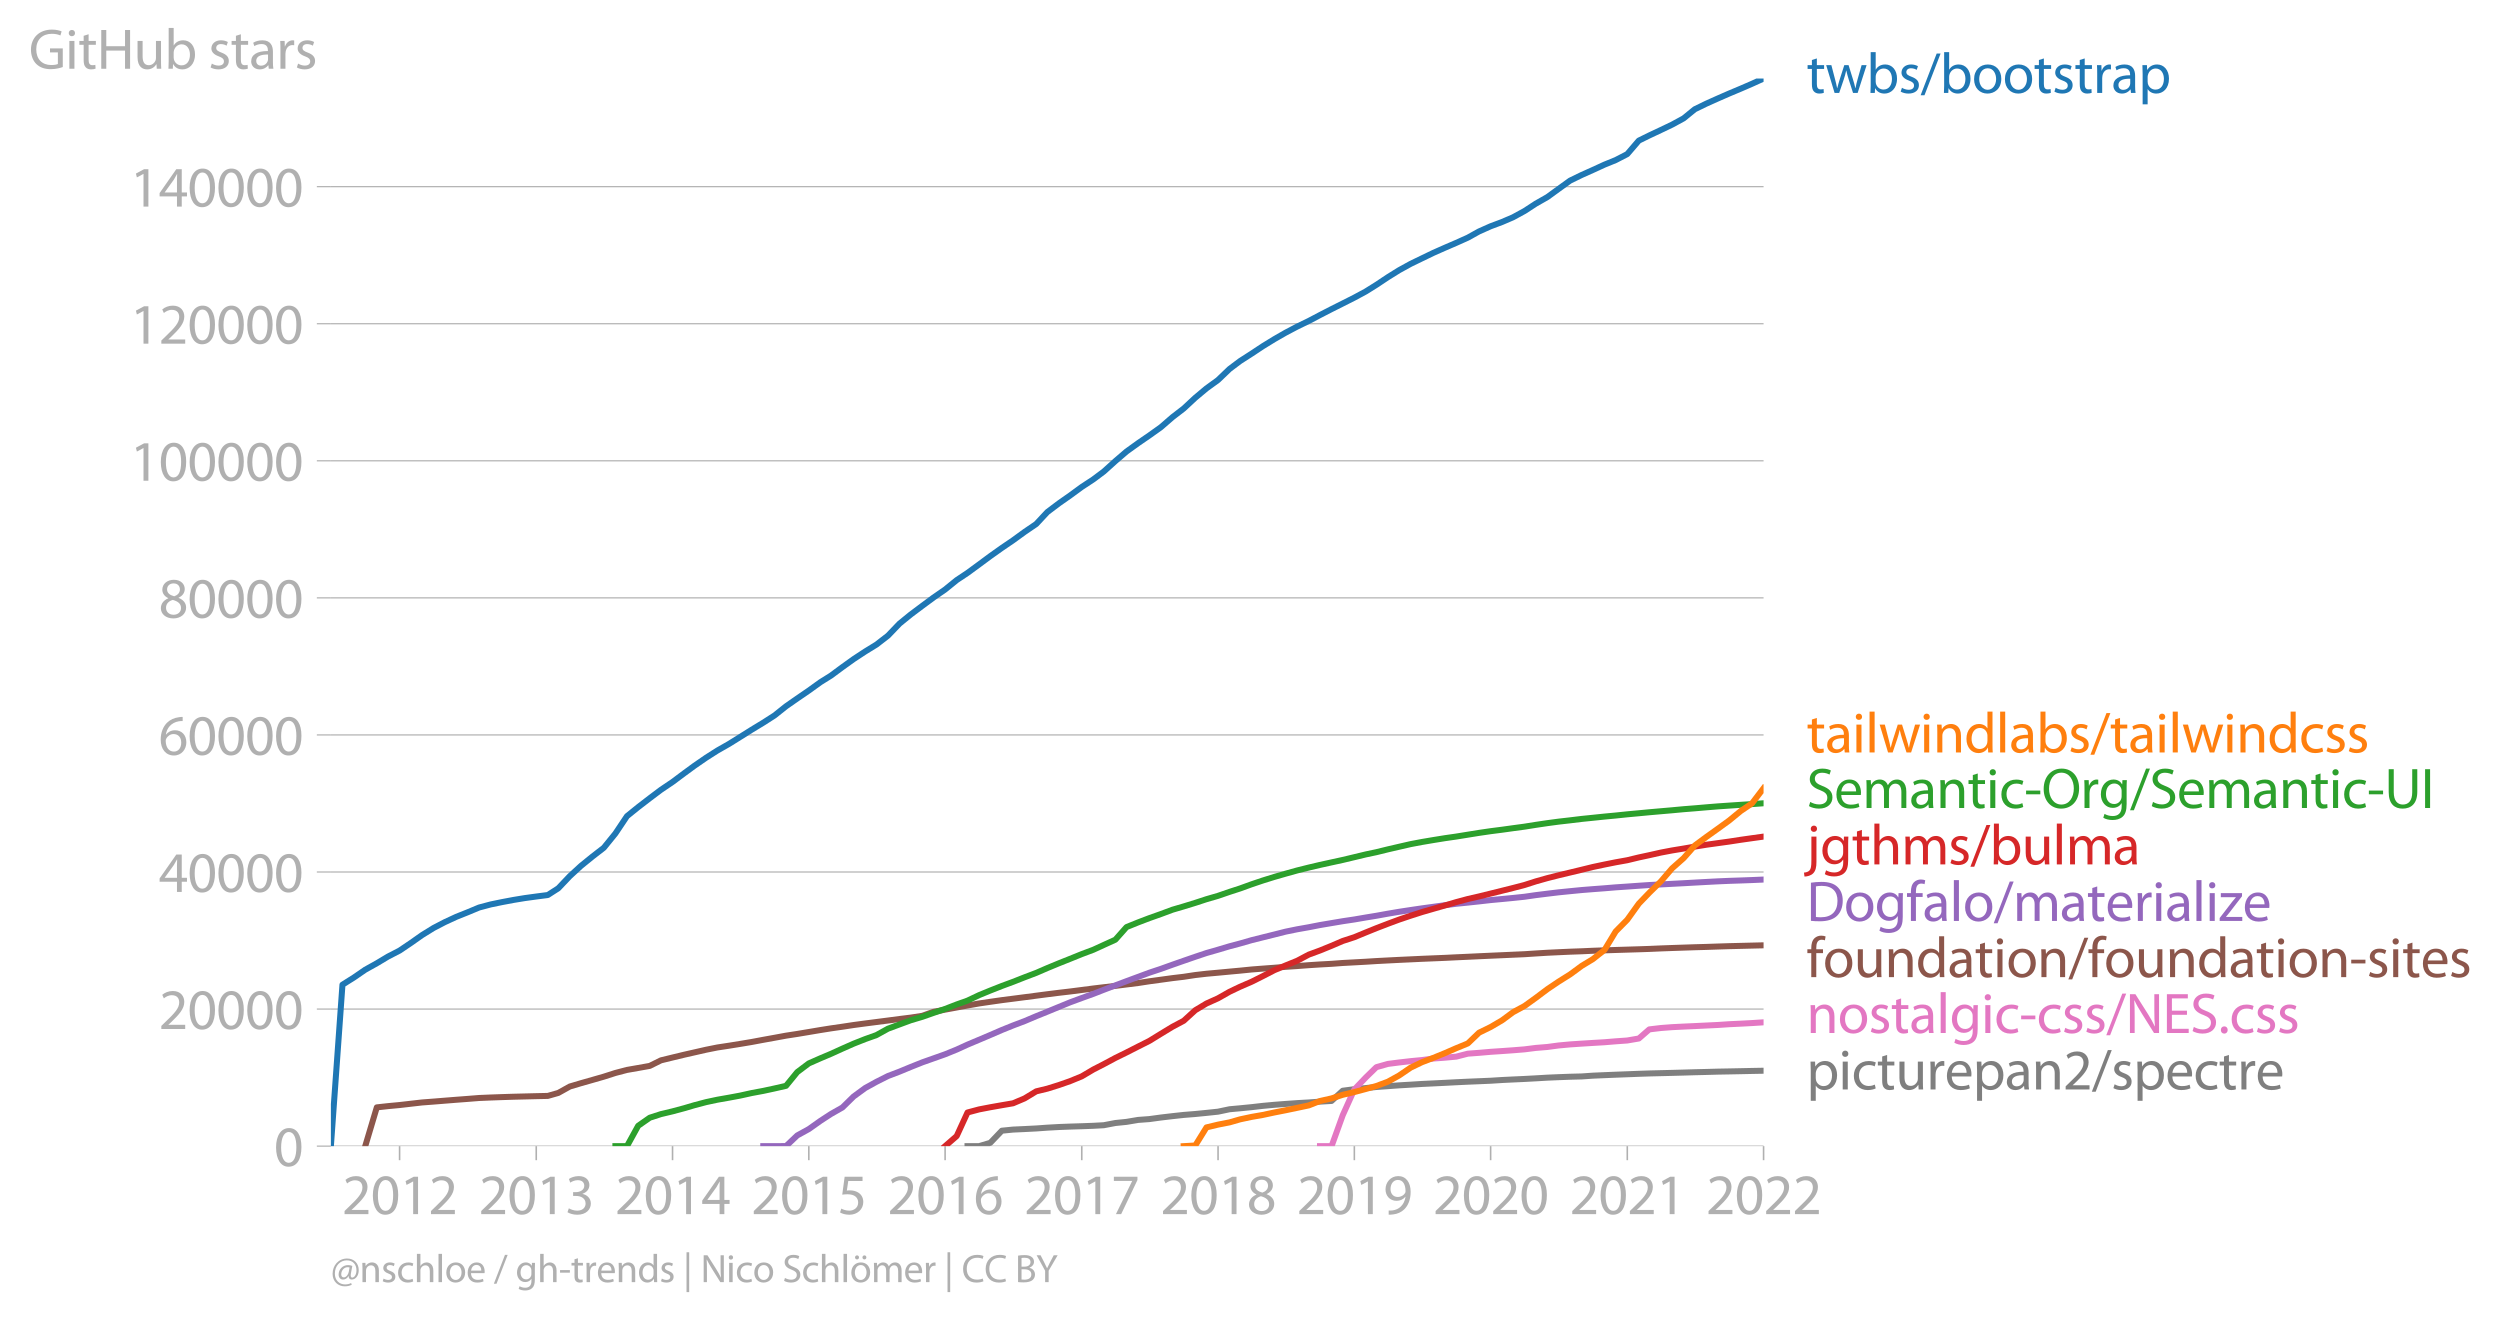<svg xmlns:xlink="http://www.w3.org/1999/xlink" width="830.881" height="438.963" viewBox="0 0 623.16 329.223" xmlns="http://www.w3.org/2000/svg"><defs><style>*{stroke-linejoin:round;stroke-linecap:butt}</style></defs><g id="figure_1"><path d="M0 329.223h623.16V0H0v329.223z" style="fill:none" id="patch_1"/><g id="axes_1"><path d="M82.476 285.695h357.12V19.583H82.476v266.112z" style="fill:none" id="patch_2"/><g id="matplotlib.axis_1"><g id="xtick_1"><g id="line2d_1"><defs><path id="m523f850b41" d="M0 0v3.5" style="stroke:#b0b0b0;stroke-width:.4"/></defs><use xlink:href="#m523f850b41" x="99.602" y="285.695" style="fill:#b0b0b0;stroke:#b0b0b0;stroke-width:.4"/></g><g style="fill:#b0b0b0" transform="matrix(.14 0 0 -.14 85.239 302.635)" id="text_1"><defs><path id="MyriadPro-Regular-32" d="M2944 0v467H1075v13l333 307c877 845 1434 1466 1434 2234 0 595-378 1209-1274 1209-480 0-890-179-1178-422l180-397c192 160 505 352 883 352 621 0 825-390 825-813-6-627-486-1164-1548-2176L288 346V0h2656z" transform="scale(.016)"/><path id="MyriadPro-Regular-30" d="M1677 4230c-845 0-1447-768-1447-2163C243 691 794-70 1606-70c922 0 1447 780 1447 2195 0 1325-499 2105-1376 2105zm-32-435c582 0 845-672 845-1696 0-1062-276-1734-852-1734-512 0-844 614-844 1696 0 1133 358 1734 851 1734z" transform="scale(.016)"/><path id="MyriadPro-Regular-31" d="M1510 0h544v4160h-480l-908-486 108-429 724 390h12V0z" transform="scale(.016)"/></defs><use xlink:href="#MyriadPro-Regular-32"/><use xlink:href="#MyriadPro-Regular-30" x="51.3"/><use xlink:href="#MyriadPro-Regular-31" x="102.6"/><use xlink:href="#MyriadPro-Regular-32" x="153.9"/></g></g><g id="xtick_2"><use xlink:href="#m523f850b41" x="133.666" y="285.695" style="fill:#b0b0b0;stroke:#b0b0b0;stroke-width:.4" id="line2d_2"/><g style="fill:#b0b0b0" transform="matrix(.14 0 0 -.14 119.303 302.635)" id="text_2"><defs><path id="MyriadPro-Regular-33" d="M269 211C474 77 883-70 1350-70c999 0 1517 582 1517 1248 0 582-416 966-928 1068v13c512 186 768 551 768 979 0 506-371 992-1190 992-448 0-871-160-1088-320l147-409c179 128 499 275 832 275 518 0 730-294 730-627 0-493-519-704-928-704H896v-423h314c544 0 1068-249 1075-832 6-345-218-806-941-806-390 0-762 160-922 262L269 211z" transform="scale(.016)"/></defs><use xlink:href="#MyriadPro-Regular-32"/><use xlink:href="#MyriadPro-Regular-30" x="51.3"/><use xlink:href="#MyriadPro-Regular-31" x="102.6"/><use xlink:href="#MyriadPro-Regular-33" x="153.9"/></g></g><g id="xtick_3"><use xlink:href="#m523f850b41" x="167.638" y="285.695" style="fill:#b0b0b0;stroke:#b0b0b0;stroke-width:.4" id="line2d_3"/><g style="fill:#b0b0b0" transform="matrix(.14 0 0 -.14 153.275 302.635)" id="text_3"><defs><path id="MyriadPro-Regular-34" d="M2560 0v1133h582v441h-582v2586h-608L96 1504v-371h1933V0h531zM666 1574v13l1017 1415c115 192 218 371 346 614h19c-13-218-19-435-19-653V1574H666z" transform="scale(.016)"/></defs><use xlink:href="#MyriadPro-Regular-32"/><use xlink:href="#MyriadPro-Regular-30" x="51.3"/><use xlink:href="#MyriadPro-Regular-31" x="102.6"/><use xlink:href="#MyriadPro-Regular-34" x="153.9"/></g></g><g id="xtick_4"><use xlink:href="#m523f850b41" x="201.609" y="285.695" style="fill:#b0b0b0;stroke:#b0b0b0;stroke-width:.4" id="line2d_4"/><g style="fill:#b0b0b0" transform="matrix(.14 0 0 -.14 187.246 302.635)" id="text_4"><defs><path id="MyriadPro-Regular-35" d="M2771 4160H781L512 2163c154 19 339 45 576 45 832 0 1190-384 1197-922 0-556-455-902-986-902-377 0-717 128-889 230L269 186C467 58 851-70 1306-70c902 0 1548 608 1548 1420 0 525-268 884-595 1069-256 154-576 224-896 224-153 0-243-13-339-25l160 1068h1587v474z" transform="scale(.016)"/></defs><use xlink:href="#MyriadPro-Regular-32"/><use xlink:href="#MyriadPro-Regular-30" x="51.3"/><use xlink:href="#MyriadPro-Regular-31" x="102.6"/><use xlink:href="#MyriadPro-Regular-35" x="153.9"/></g></g><g id="xtick_5"><use xlink:href="#m523f850b41" x="235.581" y="285.695" style="fill:#b0b0b0;stroke:#b0b0b0;stroke-width:.4" id="line2d_5"/><g style="fill:#b0b0b0" transform="matrix(.14 0 0 -.14 221.218 302.635)" id="text_5"><defs><path id="MyriadPro-Regular-36" d="M2662 4224c-102 0-243-6-409-32-525-64-986-275-1331-614-410-410-704-1056-704-1876C218 621 800-70 1690-70c864 0 1382 704 1382 1465 0 813-518 1344-1254 1344-461 0-807-217-1005-480h-19c96 685 563 1331 1446 1479 160 25 307 32 422 25v461zM1690 365c-589 0-903 505-916 1190 0 103 26 186 64 250 154 301 468 512 807 512 518 0 857-359 857-954s-326-998-806-998h-6z" transform="scale(.016)"/></defs><use xlink:href="#MyriadPro-Regular-32"/><use xlink:href="#MyriadPro-Regular-30" x="51.3"/><use xlink:href="#MyriadPro-Regular-31" x="102.6"/><use xlink:href="#MyriadPro-Regular-36" x="153.9"/></g></g><g id="xtick_6"><use xlink:href="#m523f850b41" x="269.645" y="285.695" style="fill:#b0b0b0;stroke:#b0b0b0;stroke-width:.4" id="line2d_6"/><g style="fill:#b0b0b0" transform="matrix(.14 0 0 -.14 255.282 302.635)" id="text_6"><defs><path id="MyriadPro-Regular-37" d="M365 4160v-467h2035v-13L595 0h583l1811 3789v371H365z" transform="scale(.016)"/></defs><use xlink:href="#MyriadPro-Regular-32"/><use xlink:href="#MyriadPro-Regular-30" x="51.3"/><use xlink:href="#MyriadPro-Regular-31" x="102.6"/><use xlink:href="#MyriadPro-Regular-37" x="153.9"/></g></g><g id="xtick_7"><use xlink:href="#m523f850b41" x="303.617" y="285.695" style="fill:#b0b0b0;stroke:#b0b0b0;stroke-width:.4" id="line2d_7"/><g style="fill:#b0b0b0" transform="matrix(.14 0 0 -.14 289.254 302.635)" id="text_7"><defs><path id="MyriadPro-Regular-38" d="M1062 2170c-512-218-825-589-825-1114C237 448 762-70 1632-70c794 0 1414 486 1414 1209 0 506-320 871-838 1075v20c512 243 685 620 685 972 0 519-403 1024-1210 1024-729 0-1286-448-1286-1107 0-358 198-717 659-934l6-19zm583-1831c-531 0-851 371-832 794 0 397 262 717 749 857 563-160 915-403 915-908 0-423-327-743-832-743zm6 3488c506 0 704-345 704-678 0-378-275-634-633-755-480 128-794 352-794 768 0 358 256 665 723 665z" transform="scale(.016)"/></defs><use xlink:href="#MyriadPro-Regular-32"/><use xlink:href="#MyriadPro-Regular-30" x="51.3"/><use xlink:href="#MyriadPro-Regular-31" x="102.6"/><use xlink:href="#MyriadPro-Regular-38" x="153.9"/></g></g><g id="xtick_8"><use xlink:href="#m523f850b41" x="337.589" y="285.695" style="fill:#b0b0b0;stroke:#b0b0b0;stroke-width:.4" id="line2d_8"/><g style="fill:#b0b0b0" transform="matrix(.14 0 0 -.14 323.225 302.635)" id="text_8"><defs><path id="MyriadPro-Regular-39" d="M614-64c135-6 314 0 519 32 448 51 889 243 1209 557 410 397 717 1037 717 1952 0 1062-525 1753-1376 1753S262 3539 262 2752c0-710 480-1274 1229-1274 416 0 749 167 979 448h20c-77-492-276-857-551-1107-237-224-544-358-870-403-192-19-333-32-455-19V-64zm1024 3866c589 0 852-544 852-1255 0-89-20-153-52-205-147-249-441-435-819-435-486 0-800 365-800 883 0 589 339 1012 813 1012h6z" transform="scale(.016)"/></defs><use xlink:href="#MyriadPro-Regular-32"/><use xlink:href="#MyriadPro-Regular-30" x="51.3"/><use xlink:href="#MyriadPro-Regular-31" x="102.6"/><use xlink:href="#MyriadPro-Regular-39" x="153.9"/></g></g><g id="xtick_9"><use xlink:href="#m523f850b41" x="371.56" y="285.695" style="fill:#b0b0b0;stroke:#b0b0b0;stroke-width:.4" id="line2d_9"/><g style="fill:#b0b0b0" transform="matrix(.14 0 0 -.14 357.197 302.635)" id="text_9"><use xlink:href="#MyriadPro-Regular-32"/><use xlink:href="#MyriadPro-Regular-30" x="51.3"/><use xlink:href="#MyriadPro-Regular-32" x="102.6"/><use xlink:href="#MyriadPro-Regular-30" x="153.9"/></g></g><g id="xtick_10"><use xlink:href="#m523f850b41" x="405.625" y="285.695" style="fill:#b0b0b0;stroke:#b0b0b0;stroke-width:.4" id="line2d_10"/><g style="fill:#b0b0b0" transform="matrix(.14 0 0 -.14 391.262 302.635)" id="text_10"><use xlink:href="#MyriadPro-Regular-32"/><use xlink:href="#MyriadPro-Regular-30" x="51.3"/><use xlink:href="#MyriadPro-Regular-32" x="102.6"/><use xlink:href="#MyriadPro-Regular-31" x="153.9"/></g></g><g id="xtick_11"><use xlink:href="#m523f850b41" x="439.596" y="285.695" style="fill:#b0b0b0;stroke:#b0b0b0;stroke-width:.4" id="line2d_11"/><g style="fill:#b0b0b0" transform="matrix(.14 0 0 -.14 425.233 302.635)" id="text_11"><use xlink:href="#MyriadPro-Regular-32"/><use xlink:href="#MyriadPro-Regular-30" x="51.3"/><use xlink:href="#MyriadPro-Regular-32" x="102.6"/><use xlink:href="#MyriadPro-Regular-32" x="153.9"/></g></g></g><g id="matplotlib.axis_2"><g id="ytick_1"><path d="M82.476 285.695h357.12" clip-path="url(#p7facfab6cf)" style="fill:none;stroke:#b0b0b0;stroke-width:.3;stroke-linecap:square" id="line2d_12"/><g id="line2d_13"><defs><path id="mab0c9dedd4" d="M0 0h-3.5" style="stroke:#b0b0b0;stroke-width:.3"/></defs><use xlink:href="#mab0c9dedd4" x="82.476" y="285.695" style="fill:#b0b0b0;stroke:#b0b0b0;stroke-width:.3"/></g><use xlink:href="#MyriadPro-Regular-30" style="fill:#b0b0b0" transform="matrix(.14 0 0 -.14 68.295 290.665)" id="text_12"/></g><g id="ytick_2"><path d="M82.476 251.528h357.12" clip-path="url(#p7facfab6cf)" style="fill:none;stroke:#b0b0b0;stroke-width:.3;stroke-linecap:square" id="line2d_14"/><use xlink:href="#mab0c9dedd4" x="82.476" y="251.528" style="fill:#b0b0b0;stroke:#b0b0b0;stroke-width:.3" id="line2d_15"/><g style="fill:#b0b0b0" transform="matrix(.14 0 0 -.14 39.568 256.498)" id="text_13"><use xlink:href="#MyriadPro-Regular-32"/><use xlink:href="#MyriadPro-Regular-30" x="51.3"/><use xlink:href="#MyriadPro-Regular-30" x="102.6"/><use xlink:href="#MyriadPro-Regular-30" x="153.9"/><use xlink:href="#MyriadPro-Regular-30" x="205.2"/></g></g><g id="ytick_3"><path d="M82.476 217.36h357.12" clip-path="url(#p7facfab6cf)" style="fill:none;stroke:#b0b0b0;stroke-width:.3;stroke-linecap:square" id="line2d_16"/><use xlink:href="#mab0c9dedd4" x="82.476" y="217.36" style="fill:#b0b0b0;stroke:#b0b0b0;stroke-width:.3" id="line2d_17"/><g style="fill:#b0b0b0" transform="matrix(.14 0 0 -.14 39.568 222.33)" id="text_14"><use xlink:href="#MyriadPro-Regular-34"/><use xlink:href="#MyriadPro-Regular-30" x="51.3"/><use xlink:href="#MyriadPro-Regular-30" x="102.6"/><use xlink:href="#MyriadPro-Regular-30" x="153.9"/><use xlink:href="#MyriadPro-Regular-30" x="205.2"/></g></g><g id="ytick_4"><path d="M82.476 183.193h357.12" clip-path="url(#p7facfab6cf)" style="fill:none;stroke:#b0b0b0;stroke-width:.3;stroke-linecap:square" id="line2d_18"/><use xlink:href="#mab0c9dedd4" x="82.476" y="183.193" style="fill:#b0b0b0;stroke:#b0b0b0;stroke-width:.3" id="line2d_19"/><g style="fill:#b0b0b0" transform="matrix(.14 0 0 -.14 39.568 188.163)" id="text_15"><use xlink:href="#MyriadPro-Regular-36"/><use xlink:href="#MyriadPro-Regular-30" x="51.3"/><use xlink:href="#MyriadPro-Regular-30" x="102.6"/><use xlink:href="#MyriadPro-Regular-30" x="153.9"/><use xlink:href="#MyriadPro-Regular-30" x="205.2"/></g></g><g id="ytick_5"><path d="M82.476 149.025h357.12" clip-path="url(#p7facfab6cf)" style="fill:none;stroke:#b0b0b0;stroke-width:.3;stroke-linecap:square" id="line2d_20"/><use xlink:href="#mab0c9dedd4" x="82.476" y="149.025" style="fill:#b0b0b0;stroke:#b0b0b0;stroke-width:.3" id="line2d_21"/><g style="fill:#b0b0b0" transform="matrix(.14 0 0 -.14 39.568 153.995)" id="text_16"><use xlink:href="#MyriadPro-Regular-38"/><use xlink:href="#MyriadPro-Regular-30" x="51.3"/><use xlink:href="#MyriadPro-Regular-30" x="102.6"/><use xlink:href="#MyriadPro-Regular-30" x="153.9"/><use xlink:href="#MyriadPro-Regular-30" x="205.2"/></g></g><g id="ytick_6"><path d="M82.476 114.858h357.12" clip-path="url(#p7facfab6cf)" style="fill:none;stroke:#b0b0b0;stroke-width:.3;stroke-linecap:square" id="line2d_22"/><use xlink:href="#mab0c9dedd4" x="82.476" y="114.858" style="fill:#b0b0b0;stroke:#b0b0b0;stroke-width:.3" id="line2d_23"/><g style="fill:#b0b0b0" transform="matrix(.14 0 0 -.14 32.387 119.828)" id="text_17"><use xlink:href="#MyriadPro-Regular-31"/><use xlink:href="#MyriadPro-Regular-30" x="51.3"/><use xlink:href="#MyriadPro-Regular-30" x="102.6"/><use xlink:href="#MyriadPro-Regular-30" x="153.9"/><use xlink:href="#MyriadPro-Regular-30" x="205.2"/><use xlink:href="#MyriadPro-Regular-30" x="256.5"/></g></g><g id="ytick_7"><path d="M82.476 80.69h357.12" clip-path="url(#p7facfab6cf)" style="fill:none;stroke:#b0b0b0;stroke-width:.3;stroke-linecap:square" id="line2d_24"/><use xlink:href="#mab0c9dedd4" x="82.476" y="80.69" style="fill:#b0b0b0;stroke:#b0b0b0;stroke-width:.3" id="line2d_25"/><g style="fill:#b0b0b0" transform="matrix(.14 0 0 -.14 32.387 85.66)" id="text_18"><use xlink:href="#MyriadPro-Regular-31"/><use xlink:href="#MyriadPro-Regular-32" x="51.3"/><use xlink:href="#MyriadPro-Regular-30" x="102.6"/><use xlink:href="#MyriadPro-Regular-30" x="153.9"/><use xlink:href="#MyriadPro-Regular-30" x="205.2"/><use xlink:href="#MyriadPro-Regular-30" x="256.5"/></g></g><g id="ytick_8"><path d="M82.476 46.523h357.12" clip-path="url(#p7facfab6cf)" style="fill:none;stroke:#b0b0b0;stroke-width:.3;stroke-linecap:square" id="line2d_26"/><use xlink:href="#mab0c9dedd4" x="82.476" y="46.523" style="fill:#b0b0b0;stroke:#b0b0b0;stroke-width:.3" id="line2d_27"/><g style="fill:#b0b0b0" transform="matrix(.14 0 0 -.14 32.387 51.493)" id="text_19"><use xlink:href="#MyriadPro-Regular-31"/><use xlink:href="#MyriadPro-Regular-34" x="51.3"/><use xlink:href="#MyriadPro-Regular-30" x="102.6"/><use xlink:href="#MyriadPro-Regular-30" x="153.9"/><use xlink:href="#MyriadPro-Regular-30" x="205.2"/><use xlink:href="#MyriadPro-Regular-30" x="256.5"/></g></g><g style="fill:#b0b0b0" transform="matrix(.14 0 0 -.14 7.2 17.14)" id="text_20"><defs><path id="MyriadPro-Regular-47" d="M3770 2266H2349v-448h877V531c-128-64-378-115-743-115-1005 0-1664 646-1664 1741 0 1081 685 1734 1735 1734 435 0 723-83 953-185l135 454c-186 90-576 198-1076 198-1446 0-2329-940-2336-2227 0-672 231-1248 602-1606 422-403 960-570 1613-570 582 0 1075 147 1325 237v2074z" transform="scale(.016)"/><path id="MyriadPro-Regular-69" d="M1030 0v3098H467V0h563zM749 4320c-205 0-352-154-352-352 0-192 141-346 339-346 224 0 365 154 358 346 0 198-134 352-345 352z" transform="scale(.016)"/><path id="MyriadPro-Regular-74" d="M595 3667v-569H115v-429h480V979c0-365 58-640 218-806C947 19 1158-70 1421-70c217 0 390 38 499 83l-26 422c-83-25-172-38-326-38-314 0-422 217-422 601v1671h806v429h-806v742l-551-173z" transform="scale(.016)"/><path id="MyriadPro-Regular-48" d="M486 4314V0h557v2022h2087V0h563v4314h-563V2509H1043v1805H486z" transform="scale(.016)"/><path id="MyriadPro-Regular-75" d="M3059 3098h-563V1197c0-103-19-205-51-288-103-250-365-512-743-512-512 0-691 397-691 985v1716H448V1286C448 198 1030-70 1517-70c550 0 877 326 1024 576h13l32-506h499c-19 243-26 525-26 845v2253z" transform="scale(.016)"/><path id="MyriadPro-Regular-62" d="M467 800c0-275-13-589-25-800h486l26 512h19c230-410 589-582 1037-582 691 0 1388 550 1388 1657 7 941-537 1581-1305 1581-499 0-858-224-1056-570h-13v1946H467V800zm557 998c0 90 19 167 32 231 115 429 474 691 858 691 601 0 921-531 921-1152 0-710-352-1190-941-1190-409 0-736 268-844 659-13 64-26 134-26 205v556z" transform="scale(.016)"/><path id="MyriadPro-Regular-73" d="M250 147C467 19 781-70 1120-70c736 0 1158 390 1158 934 0 461-275 730-812 934-404 154-589 269-589 525 0 231 185 423 518 423 288 0 512-103 634-180l141 410c-173 102-448 192-762 192-666 0-1069-410-1069-909 0-371 263-678 819-877 416-153 576-300 576-569 0-256-192-461-601-461-282 0-576 115-743 224L250 147z" transform="scale(.016)"/><path id="MyriadPro-Regular-61" d="M2643 1901c0 621-230 1267-1177 1267-391 0-762-109-1018-275l128-371c218 140 518 230 806 230 634 0 704-461 704-717v-64C890 1978 224 1568 224 819c0-448 320-889 947-889 442 0 775 217 947 460h20l44-390h512c-38 211-51 474-51 742v1159zm-544-858c0-57-13-121-32-179-89-262-345-518-749-518-288 0-531 172-531 537 0 602 698 711 1312 698v-538z" transform="scale(.016)"/><path id="MyriadPro-Regular-72" d="M467 0h557v1651c0 96 13 186 26 263 76 422 358 723 755 723 77 0 134-7 192-19v531c-51 13-96 19-160 19-378 0-717-262-858-678h-25l-20 608H442c19-288 25-602 25-967V0z" transform="scale(.016)"/></defs><use xlink:href="#MyriadPro-Regular-47"/><use xlink:href="#MyriadPro-Regular-69" x="64.6"/><use xlink:href="#MyriadPro-Regular-74" x="88"/><use xlink:href="#MyriadPro-Regular-48" x="121.1"/><use xlink:href="#MyriadPro-Regular-75" x="186.3"/><use xlink:href="#MyriadPro-Regular-62" x="241.4"/><use xlink:href="#MyriadPro-Regular-20" x="298.3"/><use xlink:href="#MyriadPro-Regular-73" x="319.5"/><use xlink:href="#MyriadPro-Regular-74" x="359.1"/><use xlink:href="#MyriadPro-Regular-61" x="392.2"/><use xlink:href="#MyriadPro-Regular-72" x="440.4"/><use xlink:href="#MyriadPro-Regular-73" x="473.1"/></g></g><path d="m241.165 285.695 2.885-.001 2.793-.832 2.885-3.019 2.792-.278 2.885-.132 2.886-.147 2.792-.2 2.885-.162 2.792-.106 2.885-.089 2.886-.107 2.606-.144 2.885-.55 2.792-.285 2.885-.486 2.793-.206 2.885-.393 2.885-.34 2.792-.304 2.886-.233 2.792-.276 2.885-.304 2.885-.607 2.606-.236 2.886-.285 2.792-.32 2.885-.266 2.792-.215 2.885-.204 2.886-.165 2.792-.205 2.885-.17 2.792-2.547 2.886-.379 2.885-.29 2.606-.258 2.885-.212 2.792-.202 2.886-.17 2.792-.176 2.885-.139 2.885-.142 2.792-.147 2.886-.136 2.792-.116 2.885-.123 2.885-.183 2.7-.13 2.885-.132 2.792-.152 2.885-.17 2.792-.12 2.886-.108 2.885-.075 2.792-.193 2.885-.126 2.792-.115 2.886-.11 2.885-.112 2.606-.089 2.885-.073 2.792-.068 2.886-.08 2.792-.083 2.885-.071 2.885-.08 2.793-.052 2.885-.058 2.792-.06 2.885-.055" clip-path="url(#p7facfab6cf)" style="fill:none;stroke:#7f7f7f;stroke-width:1.5;stroke-linecap:square" id="line2d_28"/><path d="m329.026 285.695 2.885-.001 2.792-7.729 2.886-6.398 2.885-3.019 2.606-2.537 2.885-.816 2.792-.357 2.886-.332 2.792-.268 2.885-.384 2.885-.212 2.792-.261 2.886-.737 2.792-.208 2.885-.251 2.885-.193 2.7-.192 2.885-.235 2.792-.352 2.885-.238 2.792-.374 2.886-.268 2.885-.192 2.792-.175 2.885-.171 2.792-.23 2.886-.206 2.885-.497 2.606-2.27 2.885-.344 2.792-.213 2.886-.144 2.792-.126 2.885-.14 2.885-.137 2.793-.188 2.885-.135 2.792-.149 2.885-.186" clip-path="url(#p7facfab6cf)" style="fill:none;stroke:#e377c2;stroke-width:1.5;stroke-linecap:square" id="line2d_29"/><path d="m91.039 285.695 2.885-9.667 2.792-.308 2.886-.273 2.885-.333 2.699-.31 2.885-.218 2.792-.226 2.886-.229 2.792-.211 2.885-.23 2.885-.122 2.793-.1 2.885-.092 2.792-.07 2.885-.072 2.885-.063 2.607-.741 2.885-1.604 2.792-.83 2.885-.819 2.792-.803 2.886-.924 2.885-.757 2.792-.488 2.885-.515 2.793-1.385 2.885-.704 2.885-.695 2.606-.591 2.885-.656 2.793-.56 2.885-.438 2.792-.451 2.885-.482 2.885-.54 2.793-.504 2.885-.531 2.792-.429 2.885-.482 2.886-.488 2.606-.415 2.885-.415 2.792-.424 2.885-.388 2.792-.36 2.886-.373 2.885-.38 2.792-.348 2.885-.446 2.793-.992 2.885-.548 2.885-.532 2.7-.499 2.884-.512 2.793-.412 2.885-.412 2.792-.357 2.885-.374 2.886-.379 2.792-.364 2.885-.36 2.792-.327 2.885-.37 2.886-.375 2.606-.312 2.885-.338 2.792-.352 2.885-.36 2.793-.43 2.885-.393 2.885-.396 2.792-.333 2.886-.437 2.792-.322 2.885-.26 2.885-.273 2.606-.239 2.886-.292 2.792-.215 2.885-.215 2.792-.231 2.885-.195 2.886-.215 2.792-.181 2.885-.157 2.792-.21 2.886-.156 2.885-.159 2.606-.165 2.885-.152 2.792-.142 2.886-.134 2.792-.131 2.885-.12 2.885-.12 2.792-.138 2.886-.131 2.792-.132 2.885-.131 2.885-.128 2.7-.122 2.885-.128 2.792-.184 2.885-.178 2.792-.133 2.886-.13 2.885-.103 2.792-.128 2.885-.104 2.792-.092 2.886-.089 2.885-.087 2.606-.089 2.885-.126 2.792-.103 2.886-.097 2.792-.093 2.885-.08 2.885-.099 2.793-.089 2.885-.071 2.792-.07 2.885-.07" clip-path="url(#p7facfab6cf)" style="fill:none;stroke:#8c564b;stroke-width:1.5;stroke-linecap:square" id="line2d_30"/><g style="fill:#1f77b4" transform="matrix(.14 0 0 -.14 450.31 23.168)" id="text_21"><defs><path id="MyriadPro-Regular-77" d="M115 3098 1050 0h512l499 1472c109 333 205 653 281 1024h13c77-365 167-672 275-1018L3104 0h512l998 3098h-556l-442-1556c-102-364-186-691-237-1004h-19c-70 313-160 640-275 1011l-480 1549h-474l-505-1575c-103-339-205-672-276-985h-19c-57 320-141 640-230 985L691 3098H115z" transform="scale(.016)"/><path id="MyriadPro-Regular-2f" d="m422-256 1792 4640h-435L-6-256h428z" transform="scale(.016)"/><path id="MyriadPro-Regular-6f" d="M1779 3168c-857 0-1536-608-1536-1645C243 544 890-70 1728-70c749 0 1542 499 1542 1644 0 948-601 1594-1491 1594zm-13-422c666 0 928-666 928-1191 0-697-403-1203-940-1203-551 0-941 512-941 1190 0 589 288 1204 953 1204z" transform="scale(.016)"/><path id="MyriadPro-Regular-70" d="M467-1267h557V416h13c185-307 544-486 953-486 730 0 1408 550 1408 1664 0 940-563 1574-1312 1574-505 0-870-224-1100-602h-13l-26 532H442c12-295 25-615 25-1012v-3353zm557 3059c0 77 19 160 38 230 109 423 468 698 852 698 595 0 921-531 921-1152 0-710-345-1197-941-1197-403 0-742 269-844 659-13 71-26 148-26 231v531z" transform="scale(.016)"/></defs><use xlink:href="#MyriadPro-Regular-74"/><use xlink:href="#MyriadPro-Regular-77" x="33.1"/><use xlink:href="#MyriadPro-Regular-62" x="106.7"/><use xlink:href="#MyriadPro-Regular-73" x="163.6"/><use xlink:href="#MyriadPro-Regular-2f" x="203.2"/><use xlink:href="#MyriadPro-Regular-62" x="237.5"/><use xlink:href="#MyriadPro-Regular-6f" x="294.4"/><use xlink:href="#MyriadPro-Regular-6f" x="349.3"/><use xlink:href="#MyriadPro-Regular-74" x="404.2"/><use xlink:href="#MyriadPro-Regular-73" x="437.3"/><use xlink:href="#MyriadPro-Regular-74" x="476.9"/><use xlink:href="#MyriadPro-Regular-72" x="510"/><use xlink:href="#MyriadPro-Regular-61" x="542.7"/><use xlink:href="#MyriadPro-Regular-70" x="590.9"/></g><g style="fill:#ff7f0e" transform="matrix(.14 0 0 -.14 450.31 187.56)" id="text_22"><defs><path id="MyriadPro-Regular-6c" d="M467 0h563v4544H467V0z" transform="scale(.016)"/><path id="MyriadPro-Regular-6e" d="M467 0h563v1862c0 96 13 192 39 263 96 313 384 576 755 576 531 0 717-416 717-915V0h563v1850c0 1062-666 1318-1094 1318-512 0-871-288-1024-582h-13l-32 512H442c19-256 25-519 25-839V0z" transform="scale(.016)"/><path id="MyriadPro-Regular-64" d="M2579 4544V2694h-13c-140 250-460 474-934 474-755 0-1395-634-1389-1664C243 563 819-70 1568-70c506 0 883 262 1056 608h13l25-538h506c-19 211-26 525-26 800v3744h-563zm0-3245c0-89-6-166-25-243-103-422-448-672-826-672-608 0-915 518-915 1146 0 684 345 1196 928 1196 422 0 729-294 813-652 19-71 25-167 25-237v-538z" transform="scale(.016)"/><path id="MyriadPro-Regular-63" d="M2579 538c-160-71-371-154-691-154-614 0-1075 442-1075 1158 0 647 384 1172 1094 1172 307 0 519-71 653-148l128 436c-154 76-448 160-781 160-1011 0-1664-692-1664-1645C243 570 851-70 1786-70c416 0 742 108 889 185l-96 423z" transform="scale(.016)"/></defs><use xlink:href="#MyriadPro-Regular-74"/><use xlink:href="#MyriadPro-Regular-61" x="33.1"/><use xlink:href="#MyriadPro-Regular-69" x="81.3"/><use xlink:href="#MyriadPro-Regular-6c" x="104.7"/><use xlink:href="#MyriadPro-Regular-77" x="128.3"/><use xlink:href="#MyriadPro-Regular-69" x="201.9"/><use xlink:href="#MyriadPro-Regular-6e" x="225.3"/><use xlink:href="#MyriadPro-Regular-64" x="280.8"/><use xlink:href="#MyriadPro-Regular-6c" x="337.2"/><use xlink:href="#MyriadPro-Regular-61" x="360.8"/><use xlink:href="#MyriadPro-Regular-62" x="409"/><use xlink:href="#MyriadPro-Regular-73" x="465.9"/><use xlink:href="#MyriadPro-Regular-2f" x="505.5"/><use xlink:href="#MyriadPro-Regular-74" x="539.8"/><use xlink:href="#MyriadPro-Regular-61" x="572.9"/><use xlink:href="#MyriadPro-Regular-69" x="621.1"/><use xlink:href="#MyriadPro-Regular-6c" x="644.5"/><use xlink:href="#MyriadPro-Regular-77" x="668.1"/><use xlink:href="#MyriadPro-Regular-69" x="741.7"/><use xlink:href="#MyriadPro-Regular-6e" x="765.1"/><use xlink:href="#MyriadPro-Regular-64" x="820.6"/><use xlink:href="#MyriadPro-Regular-63" x="877"/><use xlink:href="#MyriadPro-Regular-73" x="921.8"/><use xlink:href="#MyriadPro-Regular-73" x="961.4"/></g><g style="fill:#2ca02c" transform="matrix(.14 0 0 -.14 450.31 201.405)" id="text_23"><defs><path id="MyriadPro-Regular-53" d="M269 211C499 58 954-70 1370-70c1017 0 1510 582 1510 1248 0 633-371 985-1101 1267-595 230-857 429-857 832 0 294 224 646 812 646 391 0 679-128 820-205l153 455c-192 109-512 211-953 211-839 0-1396-499-1396-1171 0-608 436-973 1140-1223 582-224 812-454 812-857 0-435-332-736-902-736-384 0-749 128-998 281L269 211z" transform="scale(.016)"/><path id="MyriadPro-Regular-65" d="M2957 1446c6 58 19 148 19 263 0 569-269 1459-1280 1459-902 0-1453-736-1453-1670C243 563 813-70 1766-70c493 0 832 108 1031 198l-96 403c-211-89-455-160-858-160-563 0-1049 314-1062 1075h2176zM787 1850c45 390 295 915 864 915 634 0 787-557 781-915H787z" transform="scale(.016)"/><path id="MyriadPro-Regular-6d" d="M467 0h551v1869c0 96 12 192 44 275 90 282 346 563 698 563 429 0 646-358 646-851V0h551v1914c0 102 19 204 45 281 96 275 345 512 665 512 455 0 672-358 672-953V0h551v1824c0 1075-608 1344-1018 1344-294 0-499-77-685-218-128-96-249-230-345-403h-13c-135 365-455 621-877 621-512 0-800-275-973-570h-19l-26 500H442c19-256 25-519 25-839V0z" transform="scale(.016)"/><path id="MyriadPro-Regular-2d" d="M192 1939v-416h1581v416H192z" transform="scale(.016)"/><path id="MyriadPro-Regular-4f" d="M2234 4384c-1152 0-2004-896-2004-2266C230 813 1030-70 2170-70c1100 0 2003 787 2003 2272 0 1280-762 2182-1939 2182zm-26-454c928 0 1376-896 1376-1754 0-979-499-1792-1382-1792-877 0-1376 826-1376 1747 0 947 460 1799 1382 1799z" transform="scale(.016)"/><path id="MyriadPro-Regular-67" d="M3110 2246c0 378 13 628 26 852h-493l-25-468h-13c-135 256-429 538-967 538-710 0-1395-595-1395-1645C243 666 794 13 1562 13c480 0 812 230 985 518h13V186c0-781-422-1082-998-1082-384 0-704 115-909 243l-141-429c250-166 659-256 1030-256 391 0 826 90 1127 372 301 268 441 704 441 1414v1798zm-556-928c0-96-13-204-45-300-122-359-435-576-781-576-608 0-915 505-915 1113 0 717 384 1171 921 1171 410 0 685-268 788-595 25-77 32-160 32-256v-557z" transform="scale(.016)"/><path id="MyriadPro-Regular-55" d="M480 4314V1773C480 435 1146-70 2029-70c934 0 1632 544 1632 1868v2516h-563V1760c0-954-410-1376-1050-1376-576 0-1005 410-1005 1376v2554H480z" transform="scale(.016)"/><path id="MyriadPro-Regular-49" d="M486 4314V0h557v4314H486z" transform="scale(.016)"/></defs><use xlink:href="#MyriadPro-Regular-53"/><use xlink:href="#MyriadPro-Regular-65" x="49.3"/><use xlink:href="#MyriadPro-Regular-6d" x="99.4"/><use xlink:href="#MyriadPro-Regular-61" x="182.8"/><use xlink:href="#MyriadPro-Regular-6e" x="231"/><use xlink:href="#MyriadPro-Regular-74" x="286.5"/><use xlink:href="#MyriadPro-Regular-69" x="319.6"/><use xlink:href="#MyriadPro-Regular-63" x="343"/><use xlink:href="#MyriadPro-Regular-2d" x="387.8"/><use xlink:href="#MyriadPro-Regular-4f" x="418.5"/><use xlink:href="#MyriadPro-Regular-72" x="487.4"/><use xlink:href="#MyriadPro-Regular-67" x="520.1"/><use xlink:href="#MyriadPro-Regular-2f" x="576"/><use xlink:href="#MyriadPro-Regular-53" x="610.3"/><use xlink:href="#MyriadPro-Regular-65" x="659.6"/><use xlink:href="#MyriadPro-Regular-6d" x="709.7"/><use xlink:href="#MyriadPro-Regular-61" x="793.1"/><use xlink:href="#MyriadPro-Regular-6e" x="841.3"/><use xlink:href="#MyriadPro-Regular-74" x="896.8"/><use xlink:href="#MyriadPro-Regular-69" x="929.9"/><use xlink:href="#MyriadPro-Regular-63" x="953.3"/><use xlink:href="#MyriadPro-Regular-2d" x="998.1"/><use xlink:href="#MyriadPro-Regular-55" x="1028.8"/><use xlink:href="#MyriadPro-Regular-49" x="1093.5"/></g><g style="fill:#d62728" transform="matrix(.14 0 0 -.14 450.31 215.47)" id="text_24"><defs><path id="MyriadPro-Regular-6a" d="M-230-1350c300 0 710 102 960 352 275 281 371 672 371 1273v2823H538V493c0-743-58-992-212-1165C192-819-32-890-288-909l58-441zM826 4320c-212 0-359-154-359-352 0-186 135-346 346-346 224 0 358 160 352 346 0 198-135 352-339 352z" transform="scale(.016)"/><path id="MyriadPro-Regular-68" d="M467 0h563v1869c0 109 7 192 39 269 102 307 390 563 755 563 531 0 717-423 717-922V0h563v1843c0 1069-666 1325-1082 1325-211 0-409-64-576-160-172-96-313-237-403-397h-13v1933H467V0z" transform="scale(.016)"/></defs><use xlink:href="#MyriadPro-Regular-6a"/><use xlink:href="#MyriadPro-Regular-67" x="24.3"/><use xlink:href="#MyriadPro-Regular-74" x="80.2"/><use xlink:href="#MyriadPro-Regular-68" x="113.3"/><use xlink:href="#MyriadPro-Regular-6d" x="168.8"/><use xlink:href="#MyriadPro-Regular-73" x="252.2"/><use xlink:href="#MyriadPro-Regular-2f" x="291.8"/><use xlink:href="#MyriadPro-Regular-62" x="326.1"/><use xlink:href="#MyriadPro-Regular-75" x="383"/><use xlink:href="#MyriadPro-Regular-6c" x="438.1"/><use xlink:href="#MyriadPro-Regular-6d" x="461.7"/><use xlink:href="#MyriadPro-Regular-61" x="545.1"/></g><g style="fill:#9467bd" transform="matrix(.14 0 0 -.14 450.31 229.56)" id="text_25"><defs><path id="MyriadPro-Regular-44" d="M486 13c282-32 615-51 1012-51 838 0 1504 217 1907 620 403 397 621 973 621 1677 0 698-224 1197-608 1549-378 352-948 538-1748 538-441 0-844-39-1184-90V13zm557 3833c147 32 365 58 653 58 1178 0 1754-646 1747-1664 0-1165-646-1830-1837-1830-217 0-422 6-563 32v3404z" transform="scale(.016)"/><path id="MyriadPro-Regular-66" d="M1082 0v2669h748v429h-748v166c0 474 121 896 601 896 160 0 275-32 359-70l76 435c-108 45-281 89-480 89-262 0-544-83-755-288-262-249-358-646-358-1081v-147H90v-429h435V0h557z" transform="scale(.016)"/><path id="MyriadPro-Regular-7a" d="M115 0h2515v448H819v13c141 160 269 313 397 486l1382 1799 7 352H243v-455h1677v-13c-141-166-269-313-403-480L115 326V0z" transform="scale(.016)"/></defs><use xlink:href="#MyriadPro-Regular-44"/><use xlink:href="#MyriadPro-Regular-6f" x="66.6"/><use xlink:href="#MyriadPro-Regular-67" x="121.5"/><use xlink:href="#MyriadPro-Regular-66" x="177.4"/><use xlink:href="#MyriadPro-Regular-61" x="206.6"/><use xlink:href="#MyriadPro-Regular-6c" x="254.8"/><use xlink:href="#MyriadPro-Regular-6f" x="278.4"/><use xlink:href="#MyriadPro-Regular-2f" x="333.3"/><use xlink:href="#MyriadPro-Regular-6d" x="367.6"/><use xlink:href="#MyriadPro-Regular-61" x="451"/><use xlink:href="#MyriadPro-Regular-74" x="499.2"/><use xlink:href="#MyriadPro-Regular-65" x="532.3"/><use xlink:href="#MyriadPro-Regular-72" x="582.4"/><use xlink:href="#MyriadPro-Regular-69" x="615.1"/><use xlink:href="#MyriadPro-Regular-61" x="638.5"/><use xlink:href="#MyriadPro-Regular-6c" x="686.7"/><use xlink:href="#MyriadPro-Regular-69" x="710.3"/><use xlink:href="#MyriadPro-Regular-7a" x="733.7"/><use xlink:href="#MyriadPro-Regular-65" x="776.5"/></g><g style="fill:#8c564b" transform="matrix(.14 0 0 -.14 450.31 243.56)" id="text_26"><use xlink:href="#MyriadPro-Regular-66"/><use xlink:href="#MyriadPro-Regular-6f" x="29.2"/><use xlink:href="#MyriadPro-Regular-75" x="84.1"/><use xlink:href="#MyriadPro-Regular-6e" x="139.2"/><use xlink:href="#MyriadPro-Regular-64" x="194.7"/><use xlink:href="#MyriadPro-Regular-61" x="251.1"/><use xlink:href="#MyriadPro-Regular-74" x="299.3"/><use xlink:href="#MyriadPro-Regular-69" x="332.4"/><use xlink:href="#MyriadPro-Regular-6f" x="355.8"/><use xlink:href="#MyriadPro-Regular-6e" x="410.7"/><use xlink:href="#MyriadPro-Regular-2f" x="466.2"/><use xlink:href="#MyriadPro-Regular-66" x="500.5"/><use xlink:href="#MyriadPro-Regular-6f" x="529.7"/><use xlink:href="#MyriadPro-Regular-75" x="584.6"/><use xlink:href="#MyriadPro-Regular-6e" x="639.7"/><use xlink:href="#MyriadPro-Regular-64" x="695.2"/><use xlink:href="#MyriadPro-Regular-61" x="751.6"/><use xlink:href="#MyriadPro-Regular-74" x="799.8"/><use xlink:href="#MyriadPro-Regular-69" x="832.9"/><use xlink:href="#MyriadPro-Regular-6f" x="856.3"/><use xlink:href="#MyriadPro-Regular-6e" x="911.2"/><use xlink:href="#MyriadPro-Regular-2d" x="966.7"/><use xlink:href="#MyriadPro-Regular-73" x="997.4"/><use xlink:href="#MyriadPro-Regular-69" x="1037"/><use xlink:href="#MyriadPro-Regular-74" x="1060.4"/><use xlink:href="#MyriadPro-Regular-65" x="1093.5"/><use xlink:href="#MyriadPro-Regular-73" x="1143.6"/></g><g style="fill:#e377c2" transform="matrix(.14 0 0 -.14 450.31 257.483)" id="text_27"><defs><path id="MyriadPro-Regular-4e" d="M1011 0v1843c0 717-13 1235-45 1779l20 7c217-467 505-960 806-1440L3162 0h563v4314h-525V2509c0-672 13-1197 64-1773l-13-6c-205 441-454 896-774 1401L1094 4314H486V0h525z" transform="scale(.016)"/><path id="MyriadPro-Regular-45" d="M2720 2483H1043v1363h1773v468H486V0h2426v467H1043v1555h1677v461z" transform="scale(.016)"/><path id="MyriadPro-Regular-2e" d="M710-70c237 0 384 172 384 403 0 237-153 403-377 403S333 570 333 333c0-231 153-403 371-403h6z" transform="scale(.016)"/></defs><use xlink:href="#MyriadPro-Regular-6e"/><use xlink:href="#MyriadPro-Regular-6f" x="55.5"/><use xlink:href="#MyriadPro-Regular-73" x="110.4"/><use xlink:href="#MyriadPro-Regular-74" x="150"/><use xlink:href="#MyriadPro-Regular-61" x="183.1"/><use xlink:href="#MyriadPro-Regular-6c" x="231.3"/><use xlink:href="#MyriadPro-Regular-67" x="254.9"/><use xlink:href="#MyriadPro-Regular-69" x="310.8"/><use xlink:href="#MyriadPro-Regular-63" x="334.2"/><use xlink:href="#MyriadPro-Regular-2d" x="379"/><use xlink:href="#MyriadPro-Regular-63" x="409.7"/><use xlink:href="#MyriadPro-Regular-73" x="454.5"/><use xlink:href="#MyriadPro-Regular-73" x="494.1"/><use xlink:href="#MyriadPro-Regular-2f" x="533.7"/><use xlink:href="#MyriadPro-Regular-4e" x="568"/><use xlink:href="#MyriadPro-Regular-45" x="633.8"/><use xlink:href="#MyriadPro-Regular-53" x="683"/><use xlink:href="#MyriadPro-Regular-2e" x="732.3"/><use xlink:href="#MyriadPro-Regular-63" x="753"/><use xlink:href="#MyriadPro-Regular-73" x="797.8"/><use xlink:href="#MyriadPro-Regular-73" x="837.4"/></g><g style="fill:#7f7f7f" transform="matrix(.14 0 0 -.14 450.31 271.56)" id="text_28"><use xlink:href="#MyriadPro-Regular-70"/><use xlink:href="#MyriadPro-Regular-69" x="56.9"/><use xlink:href="#MyriadPro-Regular-63" x="80.3"/><use xlink:href="#MyriadPro-Regular-74" x="125.1"/><use xlink:href="#MyriadPro-Regular-75" x="158.2"/><use xlink:href="#MyriadPro-Regular-72" x="213.3"/><use xlink:href="#MyriadPro-Regular-65" x="246"/><use xlink:href="#MyriadPro-Regular-70" x="296.1"/><use xlink:href="#MyriadPro-Regular-61" x="353"/><use xlink:href="#MyriadPro-Regular-6e" x="401.2"/><use xlink:href="#MyriadPro-Regular-32" x="456.7"/><use xlink:href="#MyriadPro-Regular-2f" x="508"/><use xlink:href="#MyriadPro-Regular-73" x="542.3"/><use xlink:href="#MyriadPro-Regular-70" x="581.9"/><use xlink:href="#MyriadPro-Regular-65" x="638.8"/><use xlink:href="#MyriadPro-Regular-63" x="688.9"/><use xlink:href="#MyriadPro-Regular-74" x="733.7"/><use xlink:href="#MyriadPro-Regular-72" x="766.8"/><use xlink:href="#MyriadPro-Regular-65" x="799.5"/></g><g style="fill:#b0b0b0" transform="matrix(.097 0 0 -.097 82.476 319.594)" id="text_29"><defs><path id="MyriadPro-Regular-40" d="M2867 1632c-70-397-409-870-781-870-281 0-422 204-422 486 0 621 454 1152 1018 1152 147 0 256-26 320-45l-135-723zm384-1773c-262-147-601-224-966-224-947 0-1645 666-1645 1735 0 1299 877 2131 1920 2131 992 0 1549-672 1549-1600 0-743-365-1178-691-1171-212 6-288 230-192 716l217 1159c-166 77-409 134-685 134-889 0-1516-723-1516-1517 0-505 320-806 691-806 384 0 678 186 902 563h26c-19-390 217-563 473-563 602 0 1140 563 1140 1523 0 1069-749 1856-1863 1856-1421 0-2336-1145-2336-2464C275 96 1165-672 2214-672c429 0 788 70 1140 256l-103 275z" transform="scale(.016)"/><path id="MyriadPro-Regular-7c" d="M550 4800v-6400h429v6400H550z" transform="scale(.016)"/><path id="MyriadPro-Regular-f6" d="M1165 3648c185 0 313 154 313 326 0 186-134 327-313 327s-327-147-327-327c0-172 135-326 320-326h7zm1184 0c185 0 313 154 313 326 0 186-134 327-313 327s-320-147-320-327c0-172 128-326 313-326h7zm-570-480c-857 0-1536-608-1536-1645C243 544 890-70 1728-70c749 0 1542 499 1542 1644 0 948-601 1594-1491 1594zm-13-422c666 0 928-666 928-1191 0-697-403-1203-940-1203-551 0-941 512-941 1190 0 589 288 1204 953 1204z" transform="scale(.016)"/><path id="MyriadPro-Regular-43" d="M3386 582c-224-108-570-179-909-179-1050 0-1658 679-1658 1735 0 1132 672 1779 1683 1779 359 0 660-77 871-179l134 454c-147 77-486 192-1024 192-1337 0-2253-915-2253-2266C230 704 1146-70 2362-70c524 0 934 108 1139 211l-115 441z" transform="scale(.016)"/><path id="MyriadPro-Regular-42" d="M486 13c186-26 480-51 864-51 704 0 1191 128 1492 403 217 211 364 493 364 864 0 640-480 979-889 1081v13c454 167 729 531 729 947 0 340-134 596-358 762-269 218-627 314-1184 314-390 0-774-39-1018-90V13zm557 3865c90 20 237 39 493 39 563 0 947-199 947-704 0-416-345-723-934-723h-506v1388zm0-1811h461c608 0 1114-243 1114-832 0-627-532-838-1108-838-198 0-358 6-467 25v1645z" transform="scale(.016)"/><path id="MyriadPro-Regular-59" d="M2010 0v1837l1446 2477h-634l-620-1191c-167-326-314-608-436-889h-12c-135 300-263 563-429 889L717 4314H83l1363-2484V0h564z" transform="scale(.016)"/></defs><use xlink:href="#MyriadPro-Regular-40"/><use xlink:href="#MyriadPro-Regular-6e" x="73.7"/><use xlink:href="#MyriadPro-Regular-73" x="129.2"/><use xlink:href="#MyriadPro-Regular-63" x="168.8"/><use xlink:href="#MyriadPro-Regular-68" x="213.6"/><use xlink:href="#MyriadPro-Regular-6c" x="269.1"/><use xlink:href="#MyriadPro-Regular-6f" x="292.7"/><use xlink:href="#MyriadPro-Regular-65" x="347.6"/><use xlink:href="#MyriadPro-Regular-20" x="397.7"/><use xlink:href="#MyriadPro-Regular-2f" x="418.9"/><use xlink:href="#MyriadPro-Regular-20" x="453.2"/><use xlink:href="#MyriadPro-Regular-67" x="474.4"/><use xlink:href="#MyriadPro-Regular-68" x="530.3"/><use xlink:href="#MyriadPro-Regular-2d" x="585.8"/><use xlink:href="#MyriadPro-Regular-74" x="616.5"/><use xlink:href="#MyriadPro-Regular-72" x="649.6"/><use xlink:href="#MyriadPro-Regular-65" x="682.3"/><use xlink:href="#MyriadPro-Regular-6e" x="732.4"/><use xlink:href="#MyriadPro-Regular-64" x="787.9"/><use xlink:href="#MyriadPro-Regular-73" x="844.3"/><use xlink:href="#MyriadPro-Regular-20" x="883.9"/><use xlink:href="#MyriadPro-Regular-7c" x="905.1"/><use xlink:href="#MyriadPro-Regular-20" x="929"/><use xlink:href="#MyriadPro-Regular-4e" x="950.2"/><use xlink:href="#MyriadPro-Regular-69" x="1016"/><use xlink:href="#MyriadPro-Regular-63" x="1039.4"/><use xlink:href="#MyriadPro-Regular-6f" x="1084.2"/><use xlink:href="#MyriadPro-Regular-20" x="1139.1"/><use xlink:href="#MyriadPro-Regular-53" x="1160.3"/><use xlink:href="#MyriadPro-Regular-63" x="1209.6"/><use xlink:href="#MyriadPro-Regular-68" x="1254.4"/><use xlink:href="#MyriadPro-Regular-6c" x="1309.9"/><use xlink:href="#MyriadPro-Regular-f6" x="1333.5"/><use xlink:href="#MyriadPro-Regular-6d" x="1388.4"/><use xlink:href="#MyriadPro-Regular-65" x="1471.8"/><use xlink:href="#MyriadPro-Regular-72" x="1521.9"/><use xlink:href="#MyriadPro-Regular-20" x="1554.6"/><use xlink:href="#MyriadPro-Regular-7c" x="1575.8"/><use xlink:href="#MyriadPro-Regular-20" x="1599.7"/><use xlink:href="#MyriadPro-Regular-43" x="1620.9"/><use xlink:href="#MyriadPro-Regular-43" x="1678.9"/><use xlink:href="#MyriadPro-Regular-20" x="1736.9"/><use xlink:href="#MyriadPro-Regular-42" x="1758.1"/><use xlink:href="#MyriadPro-Regular-59" x="1812.3"/></g><path d="m190.254 285.695 2.793-.001 2.885-.016 2.792-2.651 2.885-1.587 2.886-2.045 2.606-1.698 2.885-1.64 2.792-2.74 2.885-2.11 2.792-1.54 2.886-1.453 2.885-1.099 2.792-1.156 2.885-1.152 2.793-.987 2.885-1.022 2.885-1.174 2.7-1.233 2.884-1.216 2.793-1.184 2.885-1.25 2.792-1.125 2.885-1.092 2.886-1.223 2.792-1.127 2.885-1.191 2.792-1.143 2.885-1.066 2.886-1.037 2.606-1.018 2.885-1.1 2.792-1.054 2.885-1.068 2.793-1.034 2.885-.96 2.885-1.035 2.792-.977 2.886-.998 2.792-.936 2.885-.827 2.885-.86 2.606-.69 2.886-.83 2.792-.697 2.885-.717 2.792-.708 2.885-.589 2.886-.51 2.792-.546 2.885-.487 2.792-.471 2.886-.432 2.885-.496 2.606-.427 2.885-.521 2.792-.472 2.886-.44 2.792-.412 2.885-.396 2.885-.395 2.792-.352 2.886-.294 2.792-.297 2.885-.33 2.885-.268 2.7-.261 2.885-.304 2.792-.402 2.885-.359 2.792-.336 2.886-.29 2.885-.282 2.792-.223 2.885-.217 2.792-.232 2.886-.196 2.885-.205 2.606-.175 2.885-.153 2.792-.149 2.886-.152 2.792-.157 2.885-.16 2.885-.151 2.793-.121 2.885-.096 2.792-.103 2.885-.126" clip-path="url(#p7facfab6cf)" style="fill:none;stroke:#9467bd;stroke-width:1.5;stroke-linecap:square" id="line2d_31"/><path d="m235.58 285.695 2.886-2.51 2.7-5.88 2.884-.768 2.793-.537 2.885-.509 2.792-.478 2.885-1.225 2.886-1.75 2.792-.678 2.885-.902 2.792-.977 2.885-1.185 2.886-1.705 2.606-1.336 2.885-1.545 2.792-1.372 2.885-1.47 2.793-1.405 2.885-1.776 2.885-1.75 2.792-1.488 2.886-2.636 2.792-1.676 2.885-1.298 2.885-1.637 2.606-1.24 2.886-1.249 2.792-1.397 2.885-1.492 2.792-1.17 2.885-1.17 2.886-1.53 2.792-1.026 2.885-1.175 2.792-1.201 2.886-.94 2.885-1.192 2.606-1.056 2.885-1.107 2.792-1.037 2.886-.972 2.792-.895 2.885-.834 2.885-.827 2.792-.827 2.886-.777 2.792-.64 2.885-.71 2.885-.717 2.7-.675 2.885-.752 2.792-.895 2.885-.815 2.792-.71 2.886-.687 2.885-.694 2.792-.685 2.885-.61 2.792-.558 2.886-.518 2.885-.695 2.606-.56 2.885-.65 2.792-.53 2.886-.474 2.792-.486 2.885-.466 2.885-.401 2.793-.387 2.885-.444 2.792-.396 2.885-.4" clip-path="url(#p7facfab6cf)" style="fill:none;stroke:#d62728;stroke-width:1.5;stroke-linecap:square" id="line2d_32"/><path d="m153.398 285.695 2.885-.005 2.792-5.068 2.885-2.013 2.793-.902 2.885-.687 2.885-.774 2.606-.767 2.885-.76 2.793-.596 2.885-.506 2.792-.52 2.885-.638 2.885-.537 2.793-.603 2.885-.657 2.792-3.422 2.885-2.17 2.886-1.274 2.606-1.099 2.885-1.312 2.792-1.233 2.885-1.14 2.792-.997 2.886-1.596 2.885-1.07 2.792-1.031 2.885-.858 2.793-.979 2.885-.986 2.885-1.117 2.7-.958 2.884-1.365 2.793-1.148 2.885-1.136 2.792-1.032 2.885-1.135 2.886-1.095 2.792-1.21 2.885-1.193 2.792-1.112 2.885-1.167 2.886-1.083 2.606-1.195 2.885-1.313 2.792-3.15 2.885-1.164 2.793-1.064 2.885-1.022 2.885-1.073 2.792-.821 2.886-.887 2.792-.914 2.885-.837 2.885-.993 2.606-.845 2.886-1.046 2.792-.941 2.885-.899 2.792-.803 2.885-.803 2.886-.72 2.792-.657 2.885-.634 2.792-.608 2.886-.688 2.885-.694 2.606-.55 2.885-.709 2.792-.647 2.886-.66 2.792-.528 2.885-.487 2.885-.466 2.792-.4 2.886-.466 2.792-.45 2.885-.421 2.885-.371 2.7-.376 2.885-.388 2.792-.444 2.885-.427 2.792-.374 2.886-.33 2.885-.35 2.792-.284 2.885-.3 2.792-.263 2.886-.3 2.885-.266 2.606-.248 2.885-.252 2.792-.241 2.886-.27 2.792-.22 2.885-.248 2.885-.236 2.793-.191 2.885-.195 2.792-.178 2.885-.21" clip-path="url(#p7facfab6cf)" style="fill:none;stroke:#2ca02c;stroke-width:1.5;stroke-linecap:square" id="line2d_33"/><path d="m295.054 285.695 2.886-.165 2.792-4.51 2.885-.69 2.885-.566 2.606-.75 2.886-.612 2.792-.488 2.885-.617 2.792-.548 2.885-.603 2.886-.61 2.792-1.094 2.885-.65 2.792-.896 2.886-.685 2.885-.77 2.606-.74 2.885-1.076 2.792-1.545 2.886-1.963 2.792-1.339 2.885-1.105 2.885-1.18 2.792-1.219 2.886-1.184 2.792-2.675L371.56 256l2.885-1.694 2.7-1.996 2.885-1.565 2.792-2.014 2.885-2.166 2.792-1.88 2.886-1.81 2.885-2.12 2.792-1.688 2.885-2.284 2.792-4.606 2.886-2.925 2.885-4.018 2.606-2.708 2.885-2.825 2.792-3.25 2.886-2.554 2.792-3.162 2.885-2.13 2.885-2.06 2.793-2.028 2.885-2.37 2.792-1.89 2.885-3.785" clip-path="url(#p7facfab6cf)" style="fill:none;stroke:#ff7f0e;stroke-width:1.5;stroke-linecap:square" id="line2d_34"/><path d="m82.476 285.695 2.886-40.242 2.885-1.816 2.792-1.92 2.885-1.608 2.792-1.672 2.886-1.49 2.885-1.946 2.699-1.903 2.885-1.785 2.792-1.452 2.886-1.336 2.792-1.113 2.885-1.202 2.885-.767 2.793-.576 2.885-.542 2.792-.46 2.885-.394 2.885-.374 2.607-1.676 2.885-3.042 2.792-2.563 2.885-2.339 2.792-2.16 2.886-3.556 2.885-4.317 2.792-2.257 2.885-2.22 2.793-2.1 2.885-1.944 2.885-2.158 2.606-1.907 2.885-1.988 2.793-1.782 2.885-1.642 2.792-1.74 2.885-1.813 2.885-1.75 2.793-1.792 2.885-2.297 2.792-1.948 2.885-1.973 2.886-2.081 2.606-1.626 2.885-2.13 2.792-2.003 2.885-1.896 2.792-1.717 2.886-2.228 2.885-3.01 2.792-2.269 2.885-2.163 2.793-2.063 2.885-1.997 2.885-2.343 2.7-1.797 2.884-2.113 2.793-2.069 2.885-2.048 2.792-1.898 2.885-2.098 2.886-1.965 2.792-2.991 2.885-2.175 2.792-1.956 2.885-2.111 2.886-1.897 2.606-1.947 2.885-2.606 2.792-2.396 2.885-2.078 2.793-1.917 2.885-2.058 2.885-2.5 2.792-2.149 2.886-2.682 2.792-2.337 2.885-2.096 2.885-2.76 2.606-1.96 2.886-1.854 2.792-1.848 2.885-1.772 2.792-1.602 2.885-1.523 2.886-1.399 2.792-1.469 2.885-1.485 2.792-1.4 2.886-1.458 2.885-1.556 2.606-1.63 2.885-1.92 2.792-1.737 2.886-1.588 2.792-1.353 2.885-1.392 2.885-1.276 2.792-1.204 2.886-1.294 2.792-1.55 2.885-1.286 2.885-1.081 2.7-1.16 2.885-1.573 2.792-1.822 2.885-1.641 2.792-2.03 2.886-2.082 2.885-1.405 2.792-1.247 2.885-1.325 2.792-1.135 2.886-1.491 2.885-3.366 2.606-1.281 2.885-1.358 2.792-1.334 2.886-1.57 2.792-2.276 2.885-1.404 2.885-1.293 2.793-1.222 2.885-1.21 2.792-1.209 2.885-1.309" clip-path="url(#p7facfab6cf)" style="fill:none;stroke:#1f77b4;stroke-width:1.5;stroke-linecap:square" id="line2d_35"/></g></g><defs><clipPath id="p7facfab6cf"><path d="M82.476 19.583h357.12v266.112H82.476z"/></clipPath></defs></svg>